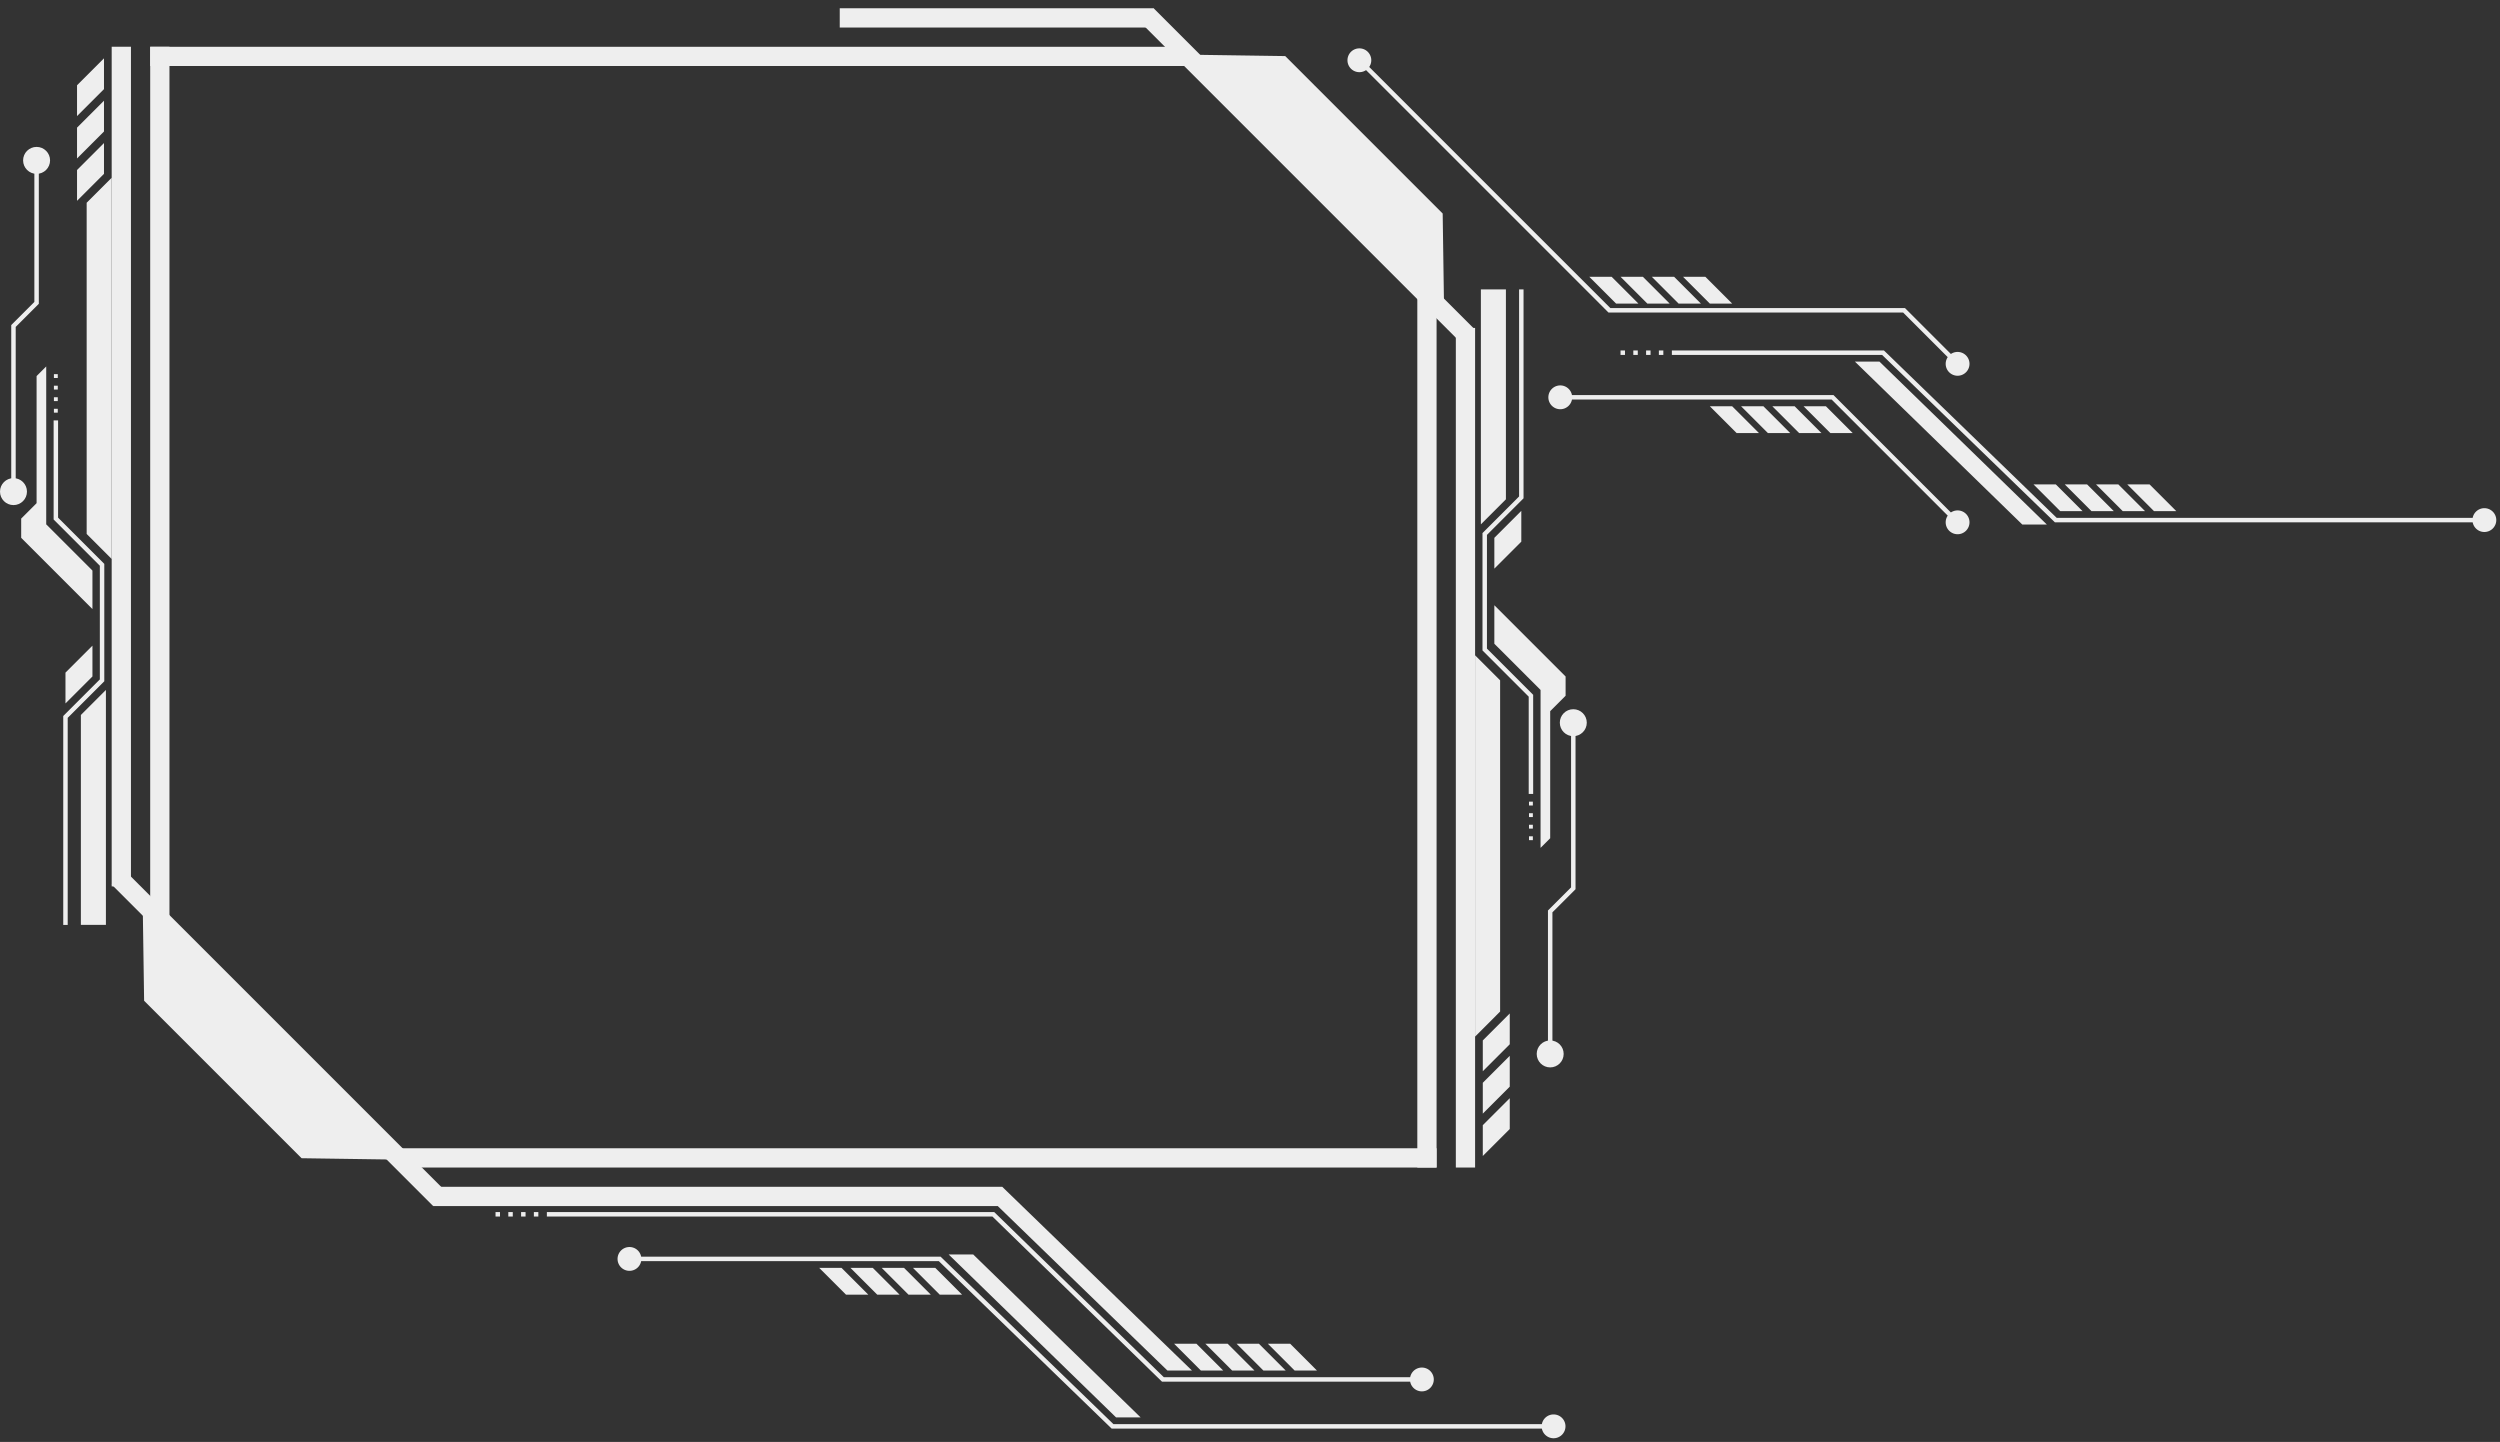 <svg width="560" height="323" fill="none" xmlns="http://www.w3.org/2000/svg"><rect width="100%" height="100%" fill="#333333" stroke="none"/><path fill="#EEE" d="M89.722 257.214h232.071v4.314H89.722zm7.304 8.627H224.5l42.5 41.158h-5.5l-38-36.844H97.026v-4.314zm-72.007-67.293V10.475h4.314v188.073h-4.314z"/><path d="M31.921 199.411L85.3 252.789l7.013 7.012-13.825-.201-10.935-.158-35.272-35.271-.359-24.76z" fill="#EEE"/><path fill="#EEE" d="M33.645 10.476h4.314v214.817h-4.314z"/><path d="M25.019 198.148l3.05-3.05 72.007 72.007-3.05 3.05-72.007-72.007zM19.413 45.416l5.607-5.607v85.409l-5.607-5.608V45.416zm-1.297 114.741l5.607-5.607v52.626h-5.607v-47.019z" fill="#EEE"/><path d="M14.666 207.178v-46.587l8.196-8.195v-25.882L12.51 116.161V94.162" stroke="#EEE"/><path d="M20.705 151.531l-6.039 6.039v-6.902l6.04-6.039v6.902zm2.588-112.586l-6.039 6.04v-6.902l6.04-6.04v6.902zm0-9.489l-6.039 6.04v-6.903l6.04-6.039v6.902zm0-9.49l-6.039 6.04v-6.903l6.04-6.039v6.902z" fill="#EEE"/><circle cx="8.196" cy="35.926" r="3.02" fill="#EEE"/><circle cx="3.02" cy="110.12" r="3.02" fill="#EEE"/><path d="M8.196 35.926v31.921l-5.177 5.176v37.097" stroke="#EEE"/><path fill="#EEE" d="M12.078 91.571h.863v.863h-.863zm0-2.589h.863v.863h-.863zm0-2.585h.863v.863h-.863zm0-2.589h.863v.863h-.863z"/><path d="M20.706 127.806v8.628l-15.96-15.961v-4.313l3.45-3.451v-28.47l2.157-2.157v35.372l10.353 10.352zm245.01-113.015H33.645v-4.314h232.071zm-7.303-8.627h-70.312V1.85h70.312v4.314zm72.006 67.292v188.072h-4.313V73.456h4.313z" fill="#EEE"/><path d="M323.519 72.593l-53.378-53.378-7.013-7.012 13.825.2 10.936.159 35.271 35.27.359 24.761z" fill="#EEE"/><path fill="#EEE" d="M321.793 261.528h-4.314V46.711h4.314z"/><path d="M330.419 73.856l-3.05 3.05L255.362 4.9l3.05-3.05 72.007 72.006zm5.607 152.731l-5.607 5.608v-85.409l5.607 5.608v74.193zm1.297-114.741l-5.608 5.608V64.828h5.608v47.018z" fill="#EEE"/><path d="M340.773 64.828v46.587l-8.196 8.196v25.881l10.353 10.353v21.999" stroke="#EEE"/><path d="M334.734 120.473l6.039-6.039v6.902l-6.039 6.039v-6.902zm-2.588 112.585l6.039-6.039v6.902l-6.039 6.039v-6.902zm0 9.49l6.039-6.039v6.902l-6.039 6.039v-6.902zm0 9.49l6.039-6.039v6.902l-6.039 6.039v-6.902z" fill="#EEE"/><circle cx="347.242" cy="236.078" r="3.02" transform="rotate(-180 347.242 236.078)" fill="#EEE"/><circle cx="352.419" cy="161.884" r="3.02" transform="rotate(-180 352.419 161.884)" fill="#EEE"/><path d="M347.242 236.078v-31.921l5.177-5.176v-37.097" stroke="#EEE"/><path fill="#EEE" d="M343.36 180.433h-.863v-.863h.863zm0 2.589h-.863v-.863h.863zm0 2.587h-.863v-.863h.863zm0 2.586h-.863v-.863h.863z"/><path d="M334.733 144.199v-8.627l15.961 15.96v4.314l-3.451 3.45v28.47l-2.157 2.157v-35.372l-10.353-10.352zM321.167 309a2.667 2.667 0 10-5.334 0 2.667 2.667 0 005.334 0zm-60.667 0l-.349.358.146.142h.203v-.5zm-38-37l.349-.358-.146-.142h-.203v.5zm96 36.5h-58v1h58v-1zm-57.651.142l-38-37-.698.716 38 37 .698-.716zM222.5 271.5h-100v1h100v-1zm-110.5 0v1h-1v-1zm2.862 0v1h-1v-1zm2.863 0v1h-1v-1zm2.862 0v1h-1v-1zM269 307l-6-6h5l6 6h-5zm7 0l-6-6h5l6 6h-5zm7 0l-6-6h5l6 6h-5zm7 0l-6-6h5l6 6h-5zm60.667 12.5a2.667 2.667 0 10-5.334 0 2.667 2.667 0 005.334 0zm-101.463 0l-.348.359.146.141h.202v-.5zM210.5 282l.348-.359-.146-.141h-.202v.5zm-66.833 0a2.667 2.667 0 10-5.334 0 2.667 2.667 0 005.334 0zM348 319h-98.796v1H348v-1zm-98.448.141l-38.704-37.5-.696.718 38.704 37.5.696-.718zM210.5 281.5H141v1h69.5v-1zm39.5 36L212.5 281h5.5l37.5 36.5H250zM189.5 290l-6-6h5l6 6h-5zm7 0l-6-6h5l6 6h-5zm7 0l-6-6h5l6 6h-5zm7 0l-6-6h5l6 6h-5zM421.796 79l.348-.36-.146-.14h-.202v.5zm38.704 37.5l-.348.359.146.141h.202v-.5zm93.333 0a2.667 2.667 0 105.334 0 2.667 2.667 0 00-5.334 0zM374.5 79.5h47.296v-1H374.5v1zm46.948-.14l38.704 37.499.696-.718-38.704-37.5-.696.718zM460.5 117h96v-1h-96v1zM421 81l37.5 36.5H453L415.5 81h5.5zm60.5 27.5l6 6h-5l-6-6h5zM382 62l6 6h-5l-6-6h5zm27 29l6 6h-5l-6-6h5zm65.5 17.5l6 6h-5l-6-6h5zM375 62l6 6h-5l-6-6h5zm27 29l6 6h-5l-6-6h5zm65.5 17.5l6 6h-5l-6-6h5zM368 62l6 6h-5l-6-6h5zm27 29l6 6h-5l-6-6h5zm65.5 17.5l6 6h-5l-6-6h5zM361 62l6 6h-5l-6-6h5zm27 29l6 6h-5l-6-6h5zm22.5-2l.354-.354-.147-.146h-.207v.5zm25.333 28a2.667 2.667 0 105.334 0 2.667 2.667 0 00-5.334 0zm-89-28a2.667 2.667 0 105.334 0 2.667 2.667 0 00-5.334 0zm63.313.354l28 28 .708-.708-28-28-.708.708zm.354-.854h-61v1h61v-1zm-108.667-75a2.667 2.667 0 105.334 0 2.667 2.667 0 00-5.334 0zm58.667 56l-.354.354.147.146h.207v-.5zm66 0l.354-.354-.147-.146h-.207v.5zm9.333 12a2.667 2.667 0 105.334 0 2.667 2.667 0 00-5.334 0zM304.146 13.854l56 56 .708-.708-56-56-.708.708zM360.5 70h66v-1h-66v1zm65.646-.146l12 12 .708-.708-12-12-.708.708zM364 78.5v1h-1v-1zm2.862 0v1h-1v-1zm2.863 0v1h-1v-1zm2.862 0v1h-1v-1z" fill="#EEE"/></svg>